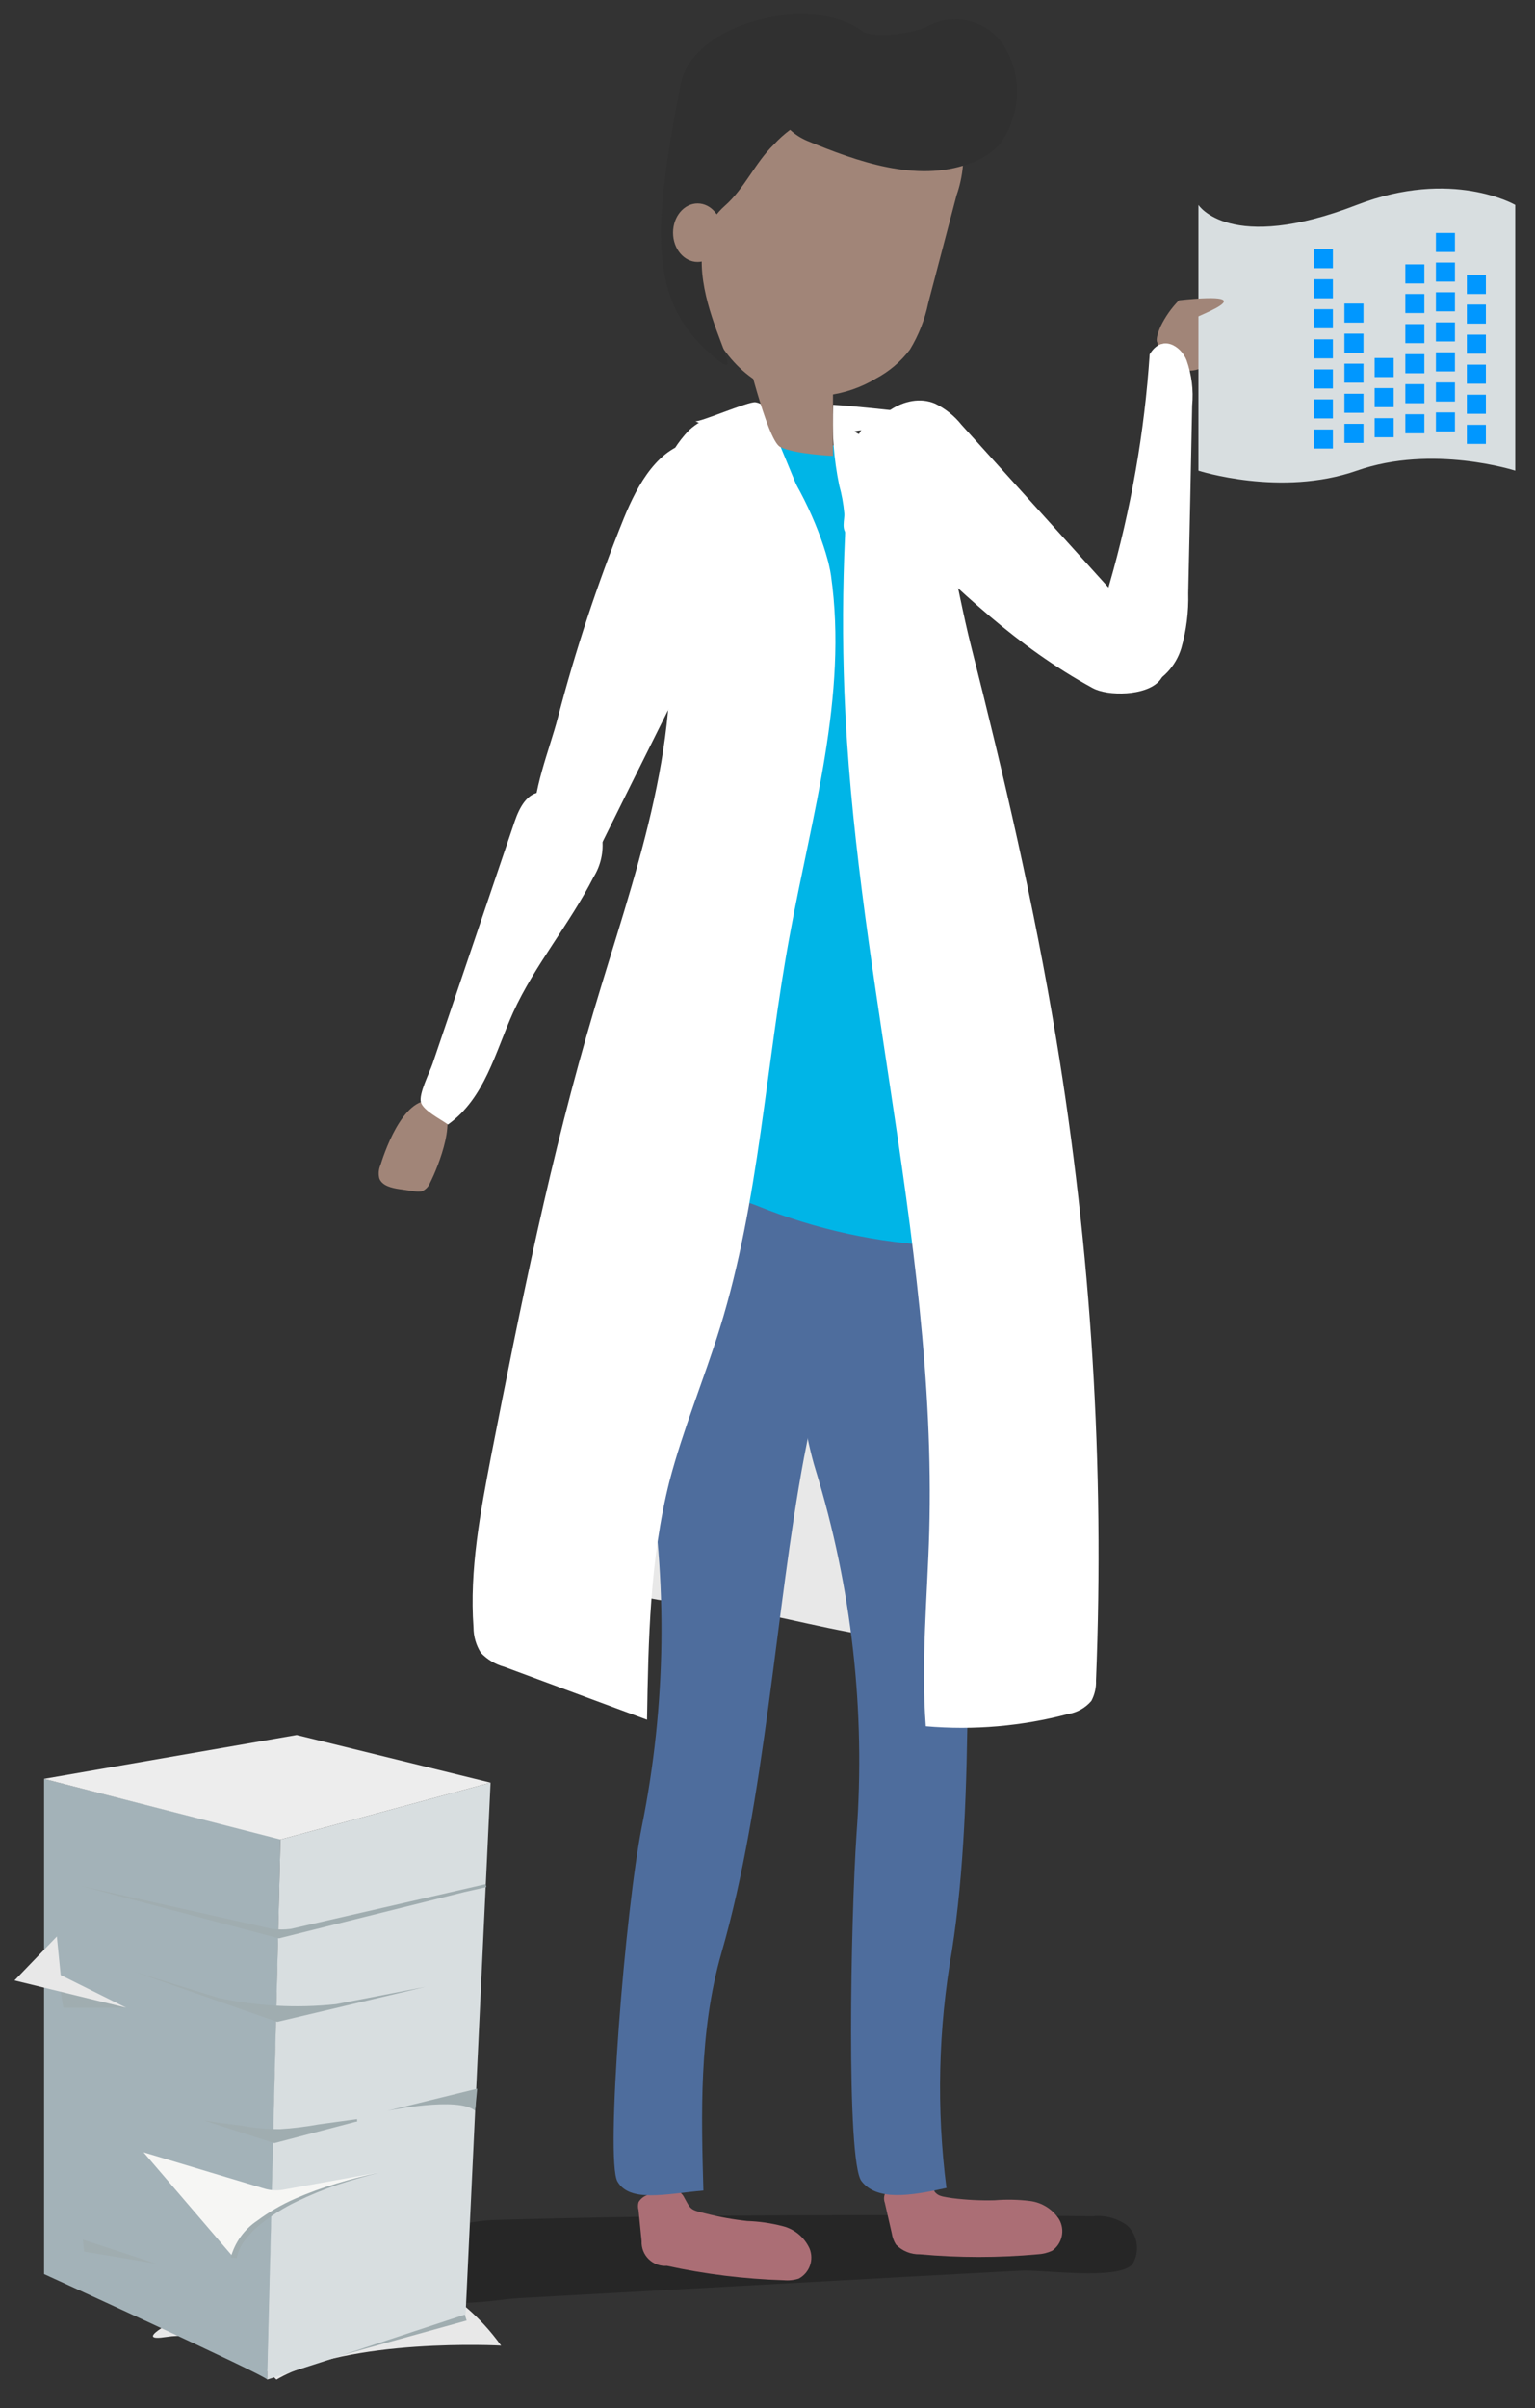 <svg id="e0efa05pparz1" xmlns="http://www.w3.org/2000/svg" xmlns:xlink="http://www.w3.org/1999/xlink" viewBox="0 0 125 196" shape-rendering="geometricPrecision" text-rendering="geometricPrecision"><rect x="0" y="0" width="125" height="196" fill="#333333" stroke="none"/><style><![CDATA[#e0efa05pparz2_tr {animation: e0efa05pparz2_tr__tr 2000ms linear infinite normal forwards}@keyframes e0efa05pparz2_tr__tr { 0% {transform: translate(70.82px,36.014px) rotate(0deg);animation-timing-function: cubic-bezier(0.42,0,0.58,1)} 50% {transform: translate(70.82px,36.014px) rotate(13deg);animation-timing-function: cubic-bezier(0.42,0,0.58,1)} 100% {transform: translate(70.82px,36.014px) rotate(0deg)} }#e0efa05pparz43_to {animation: e0efa05pparz43_to__to 2000ms linear infinite normal forwards}@keyframes e0efa05pparz43_to__to { 0% {transform: translate(106.359px,35.775px);animation-timing-function: cubic-bezier(0.42,0,0.58,1)} 50% {transform: translate(102.536px,40.586px);animation-timing-function: cubic-bezier(0.42,0,0.58,1)} 100% {transform: translate(106.359px,35.775px)} }]]></style><defs><linearGradient id="e0efa05pparz6-fill" x1="494.297" y1="544.177" x2="554.157" y2="541.783" spreadMethod="pad" gradientUnits="userSpaceOnUse"><stop id="e0efa05pparz6-fill-0" offset="0%" stop-color="rgb(0,0,0)"/><stop id="e0efa05pparz6-fill-1" offset="100%" stop-color="rgb(0,0,0)"/></linearGradient></defs><g id="e0efa05pparz2_tr" transform="translate(70.82,36.014) rotate(0)"><g id="e0efa05pparz2" transform="translate(-70.82,-36.014)"><path id="e0efa05pparz3" d="M534.14,392.85C534.98,393.259,535.718,393.85,536.3,394.58L551.3,411.18C552.38,412.38,553.48,414.24,552.39,415.44C551.3,416.64,548.23,416.69,546.97,416C540.81,412.64,536.11,408.07,531.06,403.14C529.44,401.54,527.71,398.93,528.25,396.48C528.79,394.03,531.74,391.84,534.14,392.85Z" transform="matrix(1 0 0 1 -458 -360)" fill="rgb(255,255,255)" stroke="none" stroke-width="1"/><circle id="e0efa05pparz4" r="2" transform="matrix(1 0 0 1 48.8 17.58)" opacity="0" fill="rgb(255,255,255)" stroke="none" stroke-width="1"/></g></g><g id="e0efa05pparz5"><path id="e0efa05pparz6" style="isolation:isolate" d="M550.21,544.31C550.841,543.293,550.67,541.972,549.8,541.15C549,540.56,548.009,540.289,547.02,540.39C530.82,540.25,514.62,540.23,498.43,540.69C496.84,540.69,488.37,541.69,491.43,546.06C492.99,548.33,498.26,547.16,500.24,547.06L532,545.31L541.11,544.82C542.82,544.71,549,545.64,550.21,544.31Z" transform="matrix(1 0 0 1 -458 -360)" opacity="0.25" fill="url(#e0efa05pparz6-fill)" stroke="none" stroke-width="1"/><path id="e0efa05pparz7" d="M506.71,469.19C508.821,463.503,510.608,457.7,512.06,451.81C512.67,449.32,513.34,446.63,515.33,445C517.94,442.87,521.78,443.4,525,444.39C528.22,445.38,531.18,446.68,533.38,449.06C536,451.89,537.02,455.82,537.62,459.62C538.833,468.315,538.937,477.129,537.93,485.85C537.29,492.17,533.05,493.95,527.15,492.85C522.72,492.02,518.48,490.78,513.95,490.43C512.382,490.399,510.826,490.143,509.33,489.67C505.75,488.27,503.88,484.14,503.88,480.3C503.88,476.46,505.34,472.82,506.71,469.19Z" transform="matrix(1 0 0 1 -458 -360)" fill="rgb(232,232,232)" stroke="none" stroke-width="1"/><path id="e0efa05pparz8" d="M531.64,536.47C531.673,536.412,531.727,536.369,531.79,536.35C532.328,536.038,532.93,535.853,533.55,535.81L533.7,536.39L533.78,536.65C533.823,537.227,533.93,537.797,534.1,538.35C534.14,538.487,534.14,538.633,534.1,538.77C534.008,538.927,533.85,539.033,533.67,539.06C533.42,539.131,533.166,539.188,532.91,539.23C532.814,539.25,532.716,539.25,532.62,539.23C532.534,539.177,532.464,539.101,532.42,539.01C532.017,538.301,531.734,537.531,531.58,536.73C531.569,536.639,531.59,536.547,531.64,536.47Z" transform="matrix(1 0 0 1 -458 -360)" fill="rgb(78,109,157)" stroke="none" stroke-width="1"/><path id="e0efa05pparz9" d="M533.58,537.69C533.2,537.251,532.597,537.075,532.04,537.24C531.498,537.404,530.994,537.676,530.56,538.04C530.092,538.262,529.871,538.804,530.05,539.29L530.62,541.78C530.669,542.107,530.784,542.42,530.96,542.7C531.471,543.224,532.178,543.511,532.91,543.49C536.1,543.78,539.31,543.78,542.5,543.49C542.908,543.47,543.309,543.371,543.68,543.2C544.5,542.625,544.747,541.52,544.25,540.65C543.722,539.822,542.854,539.273,541.88,539.15C540.921,539.03,539.953,539.01,538.99,539.09C537.847,539.119,536.704,539.062,535.57,538.92C534.21,538.72,534.34,538.72,533.58,537.69Z" transform="matrix(1 0 0 1 -458 -360)" fill="rgb(171,110,117)" stroke="none" stroke-width="1"/><path id="e0efa05pparz10" d="M535.52,518.76C534.401,525.144,534.249,531.661,535.07,538.09C532.07,538.75,529.4,539.15,528.15,537.53C526.9,535.91,527.28,516.2,527.75,509.27C528.49,499.276,527.361,489.231,524.42,479.65C522.92,474.86,521.74,462.76,519.3,458.4C517.3,454.82,518.3,444.29,522.77,439.27C530.29,430.85,530.7,444.36,534.52,449.49C539.73,456.49,537.66,468.79,537.13,477.89C536.4,490.38,537.51,506,535.52,518.76Z" transform="matrix(1 0 0 1 -458 -360)" fill="rgb(78,109,157)" stroke="none" stroke-width="1"/><path id="e0efa05pparz11" d="M512.8,536.68L512.8,536.19C512.79,536.353,512.79,536.517,512.8,536.68Z" transform="matrix(1 0 0 1 -458 -360)" fill="rgb(78,109,157)" stroke="none" stroke-width="1"/><path id="e0efa05pparz12" d="M510.67,536.06C510.712,536.006,510.773,535.971,510.84,535.96C511.409,535.71,512.03,535.6,512.65,535.64C512.636,535.84,512.664,536.041,512.73,536.23L512.73,536.51C512.702,537.082,512.739,537.656,512.84,538.22C512.919,538.371,512.908,538.553,512.812,538.693C512.715,538.834,512.549,538.909,512.38,538.89L511.61,538.95C511.514,538.969,511.414,538.951,511.33,538.9C511.244,538.841,511.184,538.752,511.16,538.65C510.843,537.9,510.657,537.102,510.61,536.29C510.597,536.208,510.619,536.125,510.67,536.06Z" transform="matrix(1 0 0 1 -458 -360)" fill="rgb(78,109,157)" stroke="none" stroke-width="1"/><path id="e0efa05pparz13" d="M513.65,538.74C513.325,538.261,512.752,538.012,512.18,538.1C511.622,538.201,511.09,538.408,510.61,538.71C510.353,538.819,510.139,539.008,510,539.25C509.94,539.463,509.94,539.687,510,539.9C510.08,540.74,510.17,541.59,510.25,542.43C510.226,542.978,510.437,543.511,510.831,543.893C511.224,544.275,511.763,544.471,512.31,544.43C515.441,545.11,518.628,545.501,521.83,545.6C522.238,545.637,522.649,545.593,523.04,545.47C523.924,545,524.306,543.934,523.92,543.01C523.5,542.098,522.686,541.428,521.71,541.19C520.774,540.949,519.815,540.812,518.85,540.78C517.71,540.657,516.581,540.453,515.47,540.17C514.15,539.85,514.27,539.86,513.65,538.74Z" transform="matrix(1 0 0 1 -458 -360)" fill="rgb(171,110,117)" stroke="none" stroke-width="1"/><path id="e0efa05pparz14" d="M516.74,519C514.91,525.38,515.11,532.18,515.28,538.3C512.21,538.57,509.28,539.3,508.28,537.56C507.28,535.82,508.91,515.43,510.28,508.61C512.252,498.787,512.388,488.683,510.68,478.81C509.78,473.87,510.13,461.71,508.25,457.08C506.71,453.28,509.02,442.95,514.09,438.54C522.6,431.13,521.33,444.54,524.47,450.15C528.76,457.77,525.17,469.68,523.47,478.65C521.16,490.93,520.34,506.57,516.74,519Z" transform="matrix(1 0 0 1 -458 -360)" fill="rgb(78,109,157)" stroke="none" stroke-width="1"/><path id="e0efa05pparz15" d="M515.68,445.71Q517.12,425.31,517.44,404.84C517.44,401.93,517.74,398.5,519.77,397.02C520.697,396.441,521.778,396.158,522.87,396.21C524.722,396.147,526.575,396.244,528.41,396.5C529.789,396.584,531.104,397.11,532.16,398C533.47,399.27,534,401.37,534.43,403.35C538.261,420.92,539.91,438.896,539.34,456.87C539.369,457.828,539.199,458.781,538.84,459.67C538.03,461.28,536.21,461.48,534.67,461.41C529.521,461.187,524.447,460.085,519.67,458.15C518.25,457.58,515.82,457.15,515.11,455.28C514.27,453.19,515.52,448,515.68,445.71Z" transform="matrix(1 0 0 1 -458 -360)" fill="rgb(0,181,231)" stroke="none" stroke-width="1"/><path id="e0efa05pparz16" d="M489,454.79C488.839,455.14,488.8,455.535,488.89,455.91C489.11,456.52,489.89,456.7,490.59,456.8L491.77,456.97C491.959,457,492.151,457,492.34,456.97C492.659,456.839,492.909,456.582,493.03,456.26C493.65,455.04,495.49,450.59,493.63,449.75C491.14,448.65,489.41,453.44,489,454.79Z" transform="matrix(1 0 0 1 -458 -360)" fill="rgb(161,133,120)" stroke="none" stroke-width="1"/><path id="e0efa05pparz17" d="M514.92,383.93C515.74,387.35,517.92,390.64,521.24,391.81C523.956,392.641,526.898,392.277,529.33,390.81C530.415,390.235,531.36,389.43,532.1,388.45C532.809,387.281,533.313,385.999,533.59,384.66Q534.74,380.28,535.89,375.91C536.441,374.342,536.589,372.66,536.32,371.02C535.805,369.296,534.563,367.883,532.92,367.15C531.293,366.428,529.53,366.063,527.75,366.08C525.416,366.01,523.082,366.249,520.81,366.79C519.291,367.079,517.857,367.712,516.62,368.64C514.62,370.29,514.62,372.33,514.62,374.64C514.59,377.82,514.18,380.83,514.92,383.93Z" transform="matrix(1 0 0 1 -458 -360)" fill="rgb(161,133,120)" stroke="none" stroke-width="1"/><path id="e0efa05pparz18" d="M539.57,363.45C538.18,361.619,535.678,361.046,533.63,362.09C532.57,362.73,529.09,363.19,528.19,362.52C524.11,359.46,514.42,361.83,513.44,366.82C510.96,379.44,510.93,384.87,516.39,389.26C519.77,391.97,511.69,381.47,517.02,376.76C518.64,375.34,519.49,373.24,521.02,371.76C521.421,371.322,521.863,370.924,522.34,370.57C522.759,370.955,523.244,371.263,523.77,371.48C527.77,373.13,532.61,374.88,536.9,373.33C537.805,373.037,538.628,372.533,539.3,371.86C539.81,371.258,540.188,370.557,540.41,369.8C541.172,367.672,540.859,365.307,539.57,363.45Z" transform="matrix(1 0 0 1 -458 -360)" fill="rgb(48,48,48)" stroke="none" stroke-width="1"/><path id="e0efa05pparz19" d="M526.81,403.67C526.92,401.21,526.69,397,528.23,394.88C529.95,392.51,531.95,394.61,532.9,396.72C535.04,401.5,535.79,407.5,537.07,412.57C539.75,423.13,542.23,433.76,544.01,444.57C546.867,461.817,547.953,479.312,547.25,496.78C547.275,497.361,547.144,497.937,546.87,498.45C546.387,499.013,545.722,499.388,544.99,499.51C541.21,500.511,537.285,500.849,533.39,500.51C532.99,495.25,533.52,489.97,533.67,484.69C534.01,472.53,532.29,460.44,530.48,448.45C528.88,437.79,527.18,427.11,526.76,416.33C526.6,412.07,526.62,407.86,526.81,403.67Z" transform="matrix(1 0 0 1 -458 -360)" fill="rgb(255,255,255)" stroke="none" stroke-width="1"/><path id="e0efa05pparz20" d="M498,478.48C500.39,466.25,502.86,454.02,506.41,442.09C509.56,431.51,513.61,420.74,512.34,409.78C511.891,407.237,511.601,404.669,511.47,402.09C511.339,399.475,512.29,396.922,514.1,395.03C519.39,390.12,525.1,402.77,525.67,406.85C527.06,416.65,524.09,426.41,522.34,435.97C520.34,446.67,519.85,457.69,516.63,468.08C515.33,472.27,513.63,476.32,512.52,480.56C510.92,486.88,510.8,493.47,510.69,499.98L499.06,495.67C498.334,495.471,497.677,495.076,497.16,494.53C496.769,493.914,496.561,493.2,496.56,492.47C496.22,487.78,497.12,483.09,498,478.48Z" transform="matrix(1 0 0 1 -458 -360)" fill="rgb(255,255,255)" stroke="none" stroke-width="1"/><path id="e0efa05pparz21" d="M508.8,402.19C509.93,399.42,511.63,396.31,514.6,395.91C514.971,395.827,515.359,395.884,515.69,396.07C515.975,396.285,516.182,396.587,516.28,396.93C517.519,400.364,517.641,404.102,516.63,407.61C515.607,411.079,514.223,414.43,512.5,417.61Q509.5,423.61,506.5,429.68C504.56,429.26,501.69,429.4,501.5,427.11C501.27,424.56,502.78,420.92,503.42,418.45C504.862,412.92,506.659,407.489,508.8,402.19Z" transform="matrix(1 0 0 1 -458 -360)" fill="rgb(255,255,255)" stroke="none" stroke-width="1"/><path id="e0efa05pparz22" d="M499.92,426.84C500.29,425.77,500.92,424.49,502.13,424.48C502.584,424.511,503.023,424.651,503.41,424.89C504.97,425.65,506.7,426.62,507.04,428.24C507.169,429.343,506.919,430.458,506.33,431.4C504.4,435.2,501.54,438.56,499.79,442.4C498.33,445.64,497.48,449.4,494.48,451.53C493.91,451.11,492.48,450.41,492.28,449.73C492.08,449.05,492.98,447.31,493.22,446.6L495.5,439.88Q497.71,433.37,499.92,426.84Z" transform="matrix(1 0 0 1 -458 -360)" fill="rgb(255,255,255)" stroke="none" stroke-width="1"/><path id="e0efa05pparz23" d="M526.34,399.51C525.893,397.354,525.728,395.149,525.85,392.95C527.41,393.03,532.4,393.57,533.85,393.77C537.85,396.19,528.75,394.61,527.59,395.12C528.04,395.52,529.35,395.66,529.67,396.12C529.81,396.32,529.67,396.53,529.6,396.73C528.41,399,527.98,401.29,527.16,403.57C526.4,403.28,526.82,402.21,526.75,401.77C526.684,401.006,526.547,400.249,526.34,399.51Z" transform="matrix(1 0 0 1 -458 -360)" fill="rgb(255,255,255)" stroke="none" stroke-width="1"/><path id="e0efa05pparz24" d="M517.34,396.35C517.65,396.21,519.85,395.79,519.75,395.58C519.65,395.37,519.52,395.37,519.35,395.28C518.16,394.67,515.79,394.92,514.61,394.28C514.89,394.43,518.97,392.65,519.52,392.74C520.59,392.92,520.58,393.98,520.75,394.4C521.37,395.91,522,397.4,522.62,398.92L525.51,405.92C523.99,403.044,521.984,400.452,519.58,398.26C518.76,397.5,516.2,396.84,517.34,396.35Z" transform="matrix(1 0 0 1 -458 -360)" fill="rgb(255,255,255)" stroke="none" stroke-width="1"/><path id="e0efa05pparz25" d="M480.92,544.75C480.92,544.75,491.84,541.25,498.81,550.92C498.81,550.92,486.4,550.25,480.51,553.69C480.51,553.69,476.51,549.45,471.51,550.22C466.51,550.99,480.92,544.75,480.92,544.75Z" transform="matrix(1 0 0 1 -458 -360)" fill="rgb(232,232,232)" stroke="none" stroke-width="1"/><path id="e0efa05pparz26" d="M461.59,504.79L461.59,545.1C461.59,545.1,479.7,553.37,479.76,553.69C479.82,554.01,480.84,509.69,480.84,509.69Z" transform="matrix(1 0 0 1 -458 -360)" fill="rgb(163,178,184)" stroke="none" stroke-width="1"/><polygon id="e0efa05pparz27" points="22.84,149.73 21.76,193.69 37.91,188.49 39.95,145.1 22.84,149.73" fill="rgb(216,222,224)" stroke="none" stroke-width="1"/><polygon id="e0efa05pparz28" points="3.58,144.79 24.16,141.22 39.95,145.1 22.84,149.73 3.58,144.79" fill="rgb(237,237,237)" stroke="none" stroke-width="1"/><path id="e0efa05pparz29" d="M469,520.51L480.58,524.57L492.65,521.72L485.37,523.13C482.16,523.473,478.915,523.297,475.76,522.61Z" transform="matrix(1 0 0 1 -458 -360)" fill="rgb(160,173,176)" stroke="none" stroke-width="1"/><polygon id="e0efa05pparz30" points="6.75,182.29 12.7,184.25 6.84,183.27 6.75,182.29" fill="rgb(160,173,176)" stroke="none" stroke-width="1"/><path id="e0efa05pparz31" d="M489.55,531.81L496.86,530.01L496.69,531.81C495.34,530.61,489.55,531.81,489.55,531.81Z" transform="matrix(1 0 0 1 -458 -360)" fill="rgb(160,173,176)" stroke="none" stroke-width="1"/><path id="e0efa05pparz32" d="M469.69,535.19L477.04,543.77C478.04,538.9,488.91,536.82,488.91,536.82L481.01,538.24C480.536,538.314,480.052,538.286,479.59,538.16Z" transform="matrix(1 0 0 1 -458 -360)" fill="rgb(246,246,244)" stroke="none" stroke-width="1"/><path id="e0efa05pparz33" d="M476.79,543.76C477.118,542.532,477.883,541.465,478.94,540.76C479.907,540.039,480.954,539.431,482.06,538.95C483.16,538.47,484.289,538.06,485.44,537.72C486.59,537.37,487.75,537.1,488.91,536.83C487.76,537.14,486.61,537.45,485.48,537.83C484.35,538.217,483.245,538.671,482.17,539.19C481.1,539.702,480.093,540.336,479.17,541.08C478.713,541.441,478.306,541.861,477.96,542.33C477.611,542.754,477.377,543.26,477.28,543.8Z" transform="matrix(1 0 0 1 -458 -360)" fill="rgb(160,173,176)" stroke="none" stroke-width="1"/><polygon id="e0efa05pparz34" points="38,188.88 27.88,191.69 37.85,188.4 38,188.88" fill="rgb(160,173,176)" stroke="none" stroke-width="1"/><polygon id="e0efa05pparz35" points="5.16,163.42 10.28,163.42 4.88,161.78 5.16,163.42" fill="rgb(160,173,176)" stroke="none" stroke-width="1"/><polygon id="e0efa05pparz36" points="4.63,157.62 1.18,161.2 10.28,163.42 4.94,160.76 4.63,157.62" fill="rgb(232,232,232)" stroke="none" stroke-width="1"/><path id="e0efa05pparz37" d="M464.57,513.5L480.69,517.74L497.56,513.5L481.69,517.11C481.172,517.18,480.648,517.18,480.13,517.11Z" transform="matrix(1 0 0 1 -458 -360)" fill="rgb(160,173,176)" stroke="none" stroke-width="1"/><path id="e0efa05pparz38" d="M464.57,513.5L480.7,517.68L480.7,517.68L497.56,513.4L497.61,513.6L481.7,517.19L481.7,517.19C481.176,517.26,480.644,517.26,480.12,517.19L480.12,517.19ZM464.57,513.5L480.15,517L480.15,517C480.661,517.07,481.179,517.07,481.69,517L481.69,517L497.55,513.36L497.6,513.56L480.72,517.77L480.72,517.77Z" transform="matrix(1 0 0 1 -458 -360)" fill="rgb(160,173,176)" stroke="none" stroke-width="1"/><path id="e0efa05pparz39" d="M474.58,532.59L480.34,534.37L487.03,532.59L481.89,533.28C480.871,533.42,479.839,533.42,478.82,533.28Z" transform="matrix(1 0 0 1 -458 -360)" fill="rgb(160,173,176)" stroke="none" stroke-width="1"/><path id="e0efa05pparz40" d="M474.58,532.59L480.39,534.31L480.39,534.31L487.08,532.49L487.08,532.69L483.95,533.09C482.95,533.2,481.88,533.4,480.82,533.43C479.772,533.429,478.727,533.322,477.7,533.11C476.68,532.93,475.64,532.75,474.58,532.59ZM474.58,532.59C475.58,532.75,476.63,532.88,477.68,533.02C478.715,533.214,479.767,533.307,480.82,533.3C481.863,533.235,482.902,533.108,483.93,532.92L487.05,532.49L487.05,532.68L480.34,534.44L480.34,534.44Z" transform="matrix(1 0 0 1 -458 -360)" fill="rgb(160,173,176)" stroke="none" stroke-width="1"/><path id="e0efa05pparz41" d="M525.83,391L525.83,397.11C525.83,397.11,522.6,396.96,521.52,396.37C520.44,395.78,518.58,387.9,518.58,387.9Z" transform="matrix(1 0 0 1 -458 -360)" fill="rgb(161,133,120)" stroke="none" stroke-width="1"/><ellipse id="e0efa05pparz42" rx="2" ry="2.38" transform="matrix(1 0 0 1 56.81 18.94)" fill="rgb(161,133,120)" stroke="none" stroke-width="1"/></g><g id="e0efa05pparz43_to" transform="translate(106.359,35.775)"><g id="e0efa05pparz43" transform="translate(-106.359,-35.775)"><path id="e0efa05pparz44" d="M556.78,388C556.703,387.605,556.666,387.203,556.67,386.8C556.133,386.086,555.789,385.246,555.67,384.36Q555.37,384.87,555.1,385.36C554.71,385.36,554.19,385.36,553.48,385.48C553.069,385.912,552.731,386.409,552.48,386.95C551.48,389.15,554.19,390.95,556.08,389.83C556.33,389.657,556.567,389.467,556.79,389.26C556.736,388.842,556.732,388.419,556.78,388Z" transform="matrix(1 0 0 1 -458 -360)" fill="rgb(161,133,120)" stroke="none" stroke-width="1"/><path id="e0efa05pparz45" d="M548.34,407.56C550.1,401.455,551.199,395.179,551.62,388.84C552.62,387.17,554.16,388.16,554.62,389.31C555.042,390.495,555.199,391.758,555.08,393.01Q554.93,400.63,554.76,408.28C554.799,409.79,554.611,411.297,554.2,412.75C553.756,414.225,552.645,415.406,551.2,415.94C545.45,417.71,547.6,410.07,548.34,407.56Z" transform="matrix(1 0 0 1 -458 -360)" fill="rgb(255,255,255)" stroke="none" stroke-width="1"/><path id="e0efa05pparz46" d="M581.39,398.31C581.39,398.31,574.67,396.14,568.49,398.31C562.31,400.48,555.59,398.31,555.59,398.31L555.59,376.68C555.59,376.68,558.14,380.68,568.49,376.68C576.25,373.68,581.39,376.68,581.39,376.68Z" transform="matrix(1 0 0 1 -458 -360)" fill="rgb(216,222,224)" stroke="none" stroke-width="1"/><rect id="e0efa05pparz47" width="1.55" height="1.55" rx="0" ry="0" transform="matrix(1 0 0 1 106.99 22.73)" fill="rgb(0,151,255)" stroke="none" stroke-width="1"/><rect id="e0efa05pparz48" width="1.55" height="1.55" rx="0" ry="0" transform="matrix(1 0 0 1 106.99 20.28)" fill="rgb(0,151,255)" stroke="none" stroke-width="1"/><rect id="e0efa05pparz49" width="1.55" height="1.55" rx="0" ry="0" transform="matrix(1 0 0 1 106.99 25.17)" fill="rgb(0,151,255)" stroke="none" stroke-width="1"/><rect id="e0efa05pparz50" width="1.55" height="1.55" rx="0" ry="0" transform="matrix(1 0 0 1 106.99 27.62)" fill="rgb(0,151,255)" stroke="none" stroke-width="1"/><rect id="e0efa05pparz51" width="1.55" height="1.55" rx="0" ry="0" transform="matrix(1 0 0 1 106.99 30.07)" fill="rgb(0,151,255)" stroke="none" stroke-width="1"/><rect id="e0efa05pparz52" width="1.55" height="1.55" rx="0" ry="0" transform="matrix(1 0 0 1 109.48 27.16)" fill="rgb(0,151,255)" stroke="none" stroke-width="1"/><rect id="e0efa05pparz53" width="1.55" height="1.55" rx="0" ry="0" transform="matrix(1 0 0 1 109.48 24.71)" fill="rgb(0,151,255)" stroke="none" stroke-width="1"/><rect id="e0efa05pparz54" width="1.55" height="1.55" rx="0" ry="0" transform="matrix(1 0 0 1 109.48 29.6)" fill="rgb(0,151,255)" stroke="none" stroke-width="1"/><rect id="e0efa05pparz55" width="1.55" height="1.55" rx="0" ry="0" transform="matrix(1 0 0 1 109.48 32.05)" fill="rgb(0,151,255)" stroke="none" stroke-width="1"/><rect id="e0efa05pparz56" width="1.55" height="1.55" rx="0" ry="0" transform="matrix(1 0 0 1 109.48 34.5)" fill="rgb(0,151,255)" stroke="none" stroke-width="1"/><rect id="e0efa05pparz57" width="1.55" height="1.55" rx="0" ry="0" transform="matrix(1 0 0 1 111.94 29.14)" fill="rgb(0,151,255)" stroke="none" stroke-width="1"/><rect id="e0efa05pparz58" width="1.55" height="1.55" rx="0" ry="0" transform="matrix(1 0 0 1 111.94 31.59)" fill="rgb(0,151,255)" stroke="none" stroke-width="1"/><rect id="e0efa05pparz59" width="1.55" height="1.55" rx="0" ry="0" transform="matrix(1 0 0 1 111.94 34.04)" fill="rgb(0,151,255)" stroke="none" stroke-width="1"/><rect id="e0efa05pparz60" width="1.55" height="1.55" rx="0" ry="0" transform="matrix(1 0 0 1 114.44 26.38)" fill="rgb(0,151,255)" stroke="none" stroke-width="1"/><rect id="e0efa05pparz61" width="1.55" height="1.55" rx="0" ry="0" transform="matrix(1 0 0 1 114.44 23.93)" fill="rgb(0,151,255)" stroke="none" stroke-width="1"/><rect id="e0efa05pparz62" width="1.55" height="1.55" rx="0" ry="0" transform="matrix(1 0 0 1 114.44 21.52)" fill="rgb(0,151,255)" stroke="none" stroke-width="1"/><rect id="e0efa05pparz63" width="1.55" height="1.55" rx="0" ry="0" transform="matrix(1 0 0 1 114.44 28.83)" fill="rgb(0,151,255)" stroke="none" stroke-width="1"/><rect id="e0efa05pparz64" width="1.55" height="1.55" rx="0" ry="0" transform="matrix(1 0 0 1 114.44 31.27)" fill="rgb(0,151,255)" stroke="none" stroke-width="1"/><rect id="e0efa05pparz65" width="1.55" height="1.55" rx="0" ry="0" transform="matrix(1 0 0 1 114.44 33.72)" fill="rgb(0,151,255)" stroke="none" stroke-width="1"/><rect id="e0efa05pparz66" width="1.55" height="1.55" rx="0" ry="0" transform="matrix(1 0 0 1 116.93 26.24)" fill="rgb(0,151,255)" stroke="none" stroke-width="1"/><rect id="e0efa05pparz67" width="1.55" height="1.55" rx="0" ry="0" transform="matrix(1 0 0 1 116.93 23.79)" fill="rgb(0,151,255)" stroke="none" stroke-width="1"/><rect id="e0efa05pparz68" width="1.55" height="1.55" rx="0" ry="0" transform="matrix(1 0 0 1 116.93 21.37)" fill="rgb(0,151,255)" stroke="none" stroke-width="1"/><rect id="e0efa05pparz69" width="1.55" height="1.55" rx="0" ry="0" transform="matrix(1 0 0 1 116.93 18.96)" fill="rgb(0,151,255)" stroke="none" stroke-width="1"/><rect id="e0efa05pparz70" width="1.55" height="1.55" rx="0" ry="0" transform="matrix(1 0 0 1 116.93 28.68)" fill="rgb(0,151,255)" stroke="none" stroke-width="1"/><rect id="e0efa05pparz71" width="1.55" height="1.55" rx="0" ry="0" transform="matrix(1 0 0 1 116.93 31.13)" fill="rgb(0,151,255)" stroke="none" stroke-width="1"/><rect id="e0efa05pparz72" width="1.55" height="1.55" rx="0" ry="0" transform="matrix(1 0 0 1 116.93 33.57)" fill="rgb(0,151,255)" stroke="none" stroke-width="1"/><rect id="e0efa05pparz73" width="1.55" height="1.55" rx="0" ry="0" transform="matrix(1 0 0 1 119.45 27.24)" fill="rgb(0,151,255)" stroke="none" stroke-width="1"/><rect id="e0efa05pparz74" width="1.55" height="1.55" rx="0" ry="0" transform="matrix(1 0 0 1 119.45 24.79)" fill="rgb(0,151,255)" stroke="none" stroke-width="1"/><rect id="e0efa05pparz75" width="1.55" height="1.55" rx="0" ry="0" transform="matrix(1 0 0 1 119.45 22.38)" fill="rgb(0,151,255)" stroke="none" stroke-width="1"/><rect id="e0efa05pparz76" width="1.55" height="1.55" rx="0" ry="0" transform="matrix(1 0 0 1 119.45 29.68)" fill="rgb(0,151,255)" stroke="none" stroke-width="1"/><rect id="e0efa05pparz77" width="1.55" height="1.55" rx="0" ry="0" transform="matrix(1 0 0 1 119.45 32.13)" fill="rgb(0,151,255)" stroke="none" stroke-width="1"/><rect id="e0efa05pparz78" width="1.55" height="1.55" rx="0" ry="0" transform="matrix(1 0 0 1 119.45 34.58)" fill="rgb(0,151,255)" stroke="none" stroke-width="1"/><rect id="e0efa05pparz79" width="1.55" height="1.55" rx="0" ry="0" transform="matrix(1 0 0 1 106.99 32.51)" fill="rgb(0,151,255)" stroke="none" stroke-width="1"/><rect id="e0efa05pparz80" width="1.55" height="1.55" rx="0" ry="0" transform="matrix(1 0 0 1 106.99 34.96)" fill="rgb(0,151,255)" stroke="none" stroke-width="1"/><path id="e0efa05pparz81" d="M552.52,386.55C552.899,385.771,553.402,385.058,554.01,384.44C561.66,383.65,555.01,385.85,554.44,386.3C554.503,386.522,554.438,386.761,554.27,386.92C554.57,386.72,551.15,389.69,552.52,386.55Z" transform="matrix(1 0 0 1 -458 -360)" fill="rgb(161,133,120)" stroke="none" stroke-width="1"/></g></g></svg>